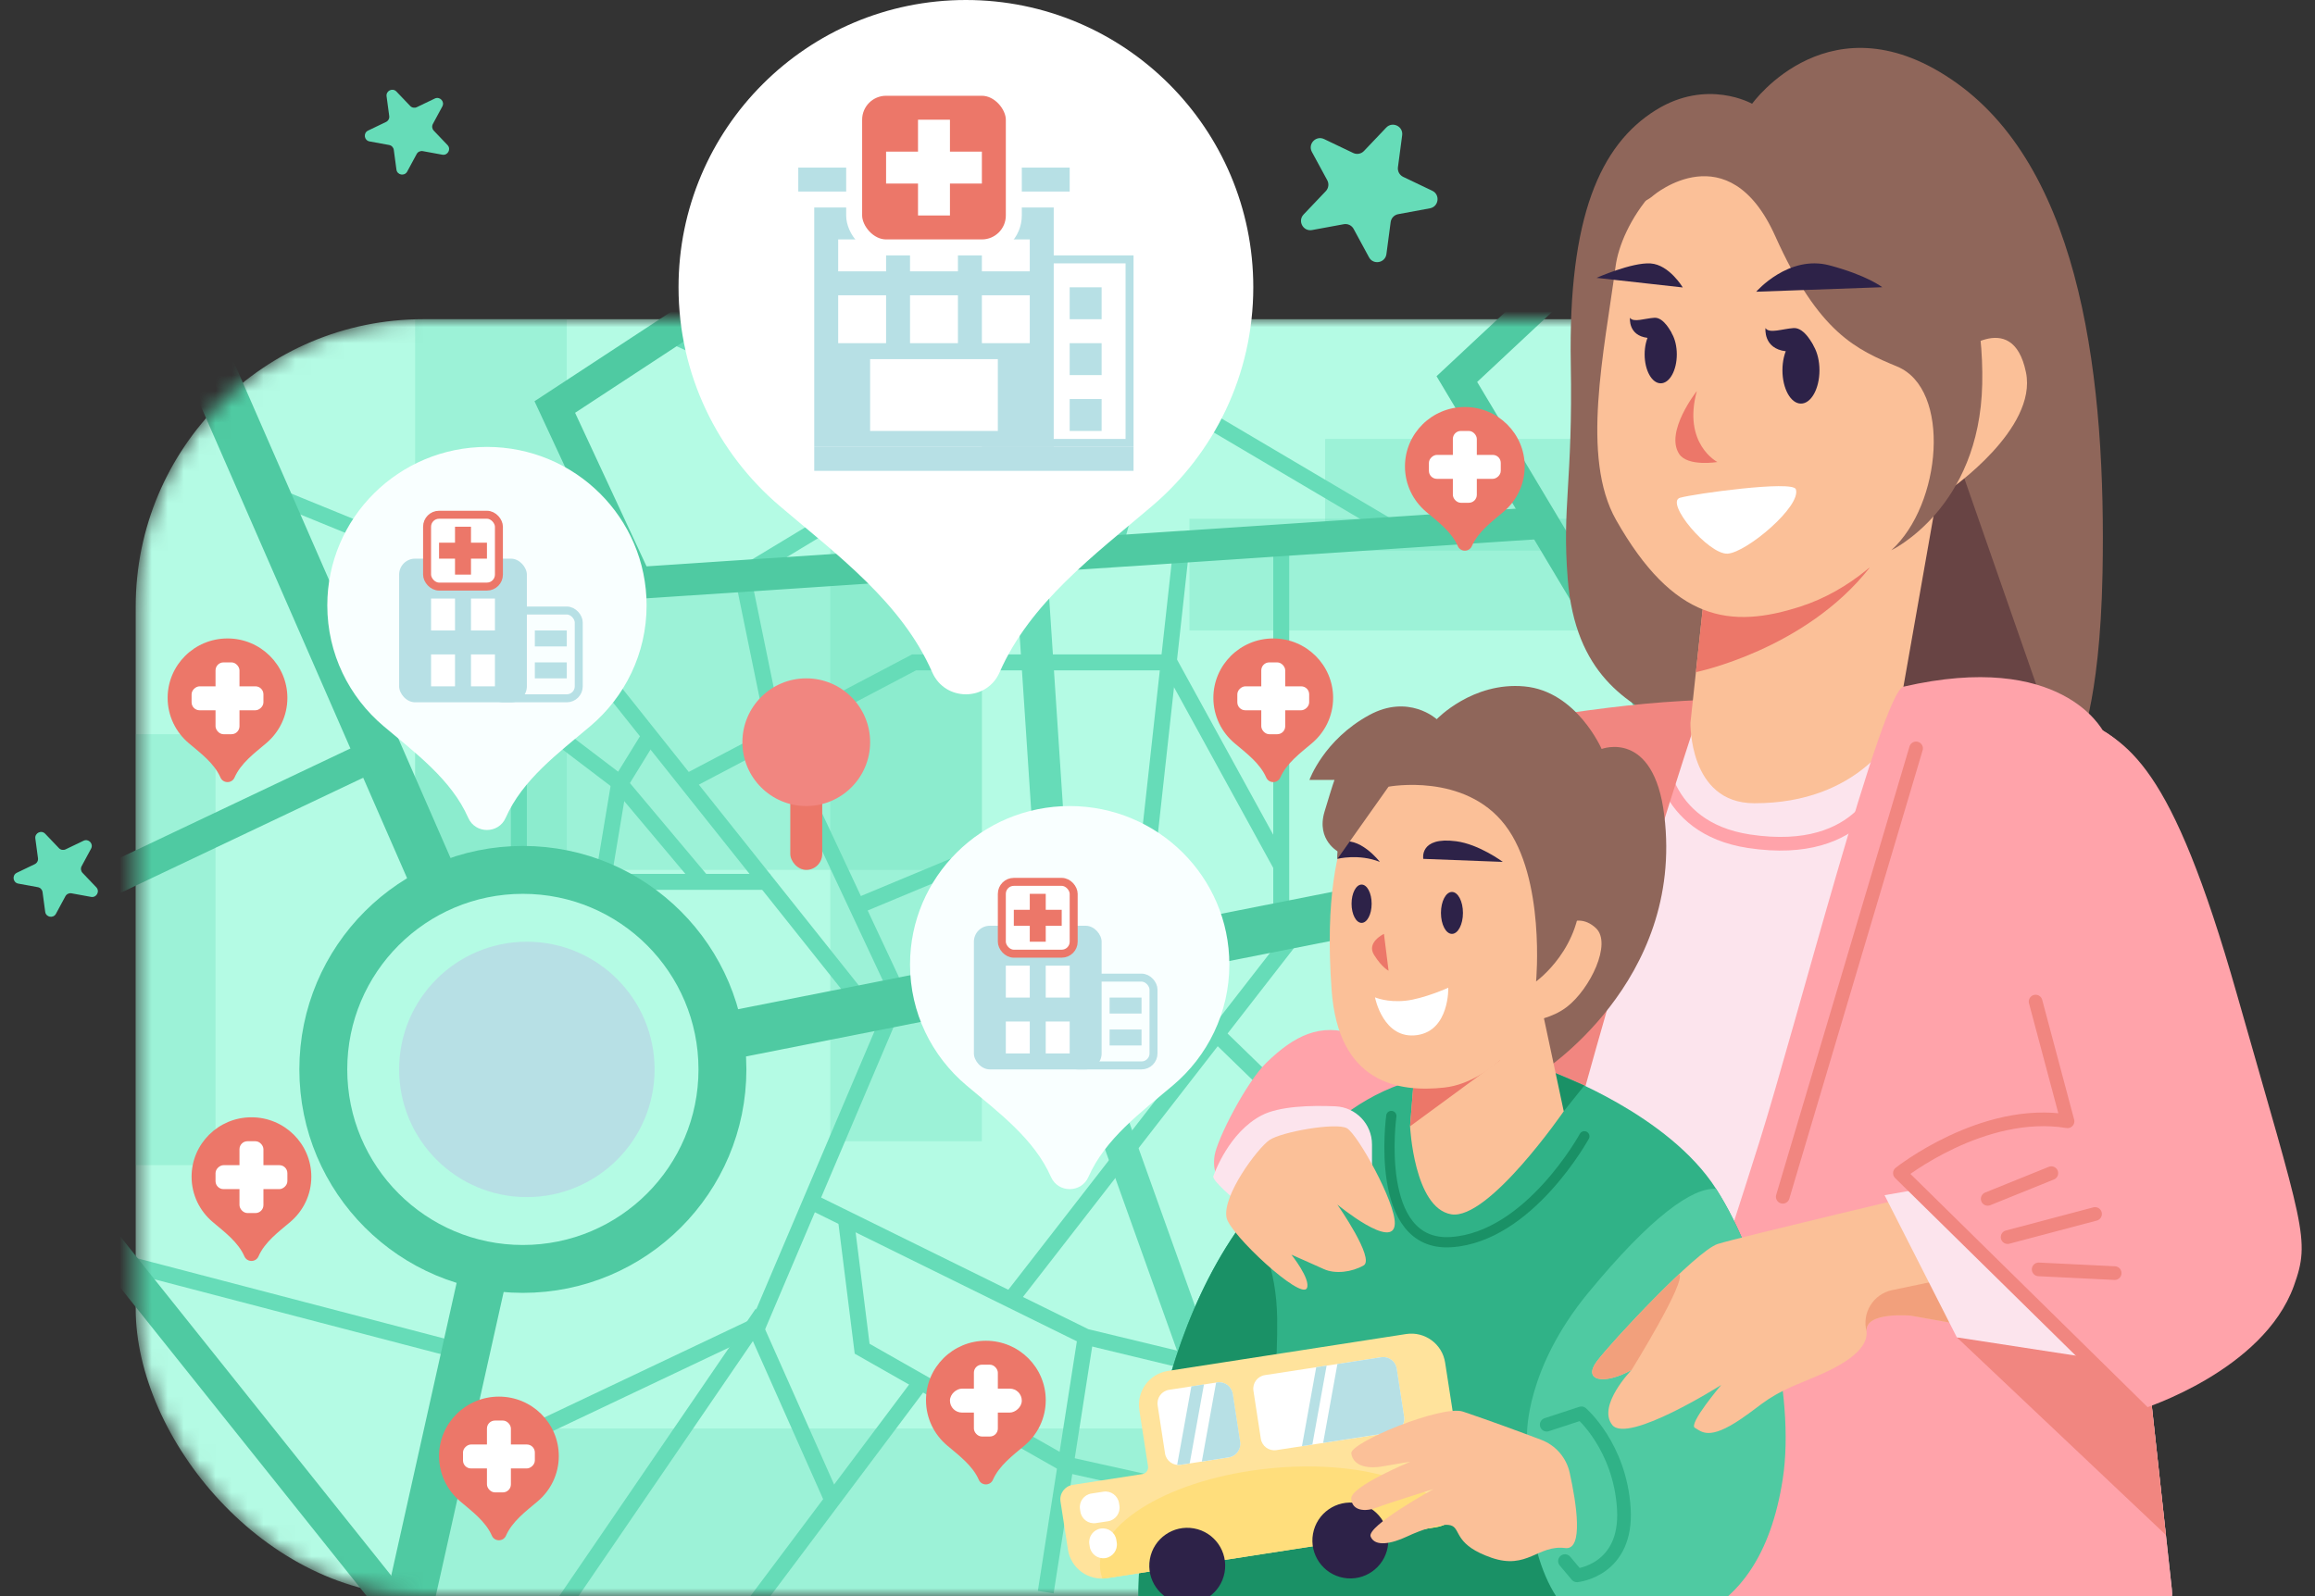 <svg width="145" height="100" viewBox="0 0 145 100" fill="none" xmlns="http://www.w3.org/2000/svg">
<rect x="0" y="0" width="145" height="100" fill="#333333" stroke="none"/>
<mask id="mask0_3932_697" style="mask-type:alpha" maskUnits="userSpaceOnUse" x="8" y="20" width="121" height="80">
<rect x="8.5" y="20" width="120" height="80" rx="18" fill="#B4FBE4"/>
</mask>
<g mask="url(#mask0_3932_697)">
<rect x="8.5" y="20" width="120" height="80" rx="18" fill="#B4FBE4"/>
<rect opacity="0.3" x="83" y="27.5" width="26.5" height="7" fill="#66DCB8"/>
<rect opacity="0.3" x="74.5" y="32.5" width="39.5" height="7" fill="#66DCB8"/>
<rect opacity="0.3" x="27" y="89.5" width="50.5" height="10.5" fill="#66DCB8"/>
<rect opacity="0.3" x="52" y="32.5" width="9.5" height="39" fill="#66DCB8"/>
<rect opacity="0.3" x="26" y="20" width="9.5" height="35" fill="#66DCB8"/>
<rect opacity="0.3" x="26" y="36" width="35.5" height="18.5" fill="#66DCB8"/>
<rect opacity="0.3" x="8.5" y="46" width="5" height="27" fill="#66DCB8"/>
<path d="M16.5 30.75L34.25 38L54.75 63.75" stroke="#66DCB8"/>
<path d="M24.5 45.25L32.5 44.25L38.75 49L44 55.25" stroke="#66DCB8"/>
<path d="M37.75 55.25H48.25" stroke="#66DCB8"/>
<path d="M7.25 79L29.25 84.75" stroke="#66DCB8"/>
<path d="M70.25 59L87.75 76" stroke="#66DCB8"/>
<path d="M63.25 81.5L81.5 58" stroke="#66DCB8"/>
<path d="M46.5 101.5L57.75 86.5" stroke="#66DCB8"/>
<path d="M33.75 102.75L47.25 83L52.25 94.25" stroke="#66DCB8"/>
<path d="M46.5 36L69.25 22.25" stroke="#66DCB8"/>
<path d="M43 49L57.25 41.5H64.75" stroke="#66DCB8"/>
<path d="M56 61.75L48.5 45.75L46.5 36" stroke="#66DCB8"/>
<path d="M53.75 56.75L65.75 51.75" stroke="#66DCB8"/>
<path d="M74 34.25L71.25 59.25" stroke="#66DCB8"/>
<path d="M65.5 41.5H73.25L80.25 54.25" stroke="#66DCB8"/>
<path d="M80.25 34V58.5" stroke="#66DCB8"/>
<path d="M54 13.5L87 33" stroke="#66DCB8"/>
<path d="M41.5 20.75L58.75 28.5" stroke="#66DCB8"/>
<path d="M81 15.25L72.5 24.5L69.75 34.5" stroke="#66DCB8"/>
<path d="M37.75 55.25L38.75 49.25L40.75 46" stroke="#66DCB8"/>
<path d="M32.5 54V44.25L31.5 38.5" stroke="#66DCB8"/>
<path d="M28 92.25L47.5 83L56 63" stroke="#66DCB8"/>
<path d="M50.75 75.25L68 83.75L75.25 85.5" stroke="#66DCB8"/>
<path d="M53 76.5L54 84.5L66.75 91.75L78 94.25" stroke="#66DCB8"/>
<path d="M65.5 99.75L68 83.75" stroke="#66DCB8"/>
<path d="M7.25 9.5L28 57" stroke="#4FCAA2" stroke-width="3"/>
<path d="M45 65L107 52.75" stroke="#4FCAA2" stroke-width="3"/>
<path d="M30.5 78.75L24.75 104.5" stroke="#4FCAA2" stroke-width="3"/>
<path d="M64.5 34.25L66.25 60.75L79.75 98.5" stroke="#66DCB8" stroke-width="2"/>
<path d="M21.25 40.75L40.25 36.5L96.75 32.75" stroke="#4FCAA2" stroke-width="2"/>
<path d="M50 15.5L34.75 25.5L39.75 36.25" stroke="#4FCAA2" stroke-width="2"/>
<path d="M102.75 13L91.25 23.75L105 46.75" stroke="#4FCAA2" stroke-width="2"/>
<path d="M23 47.5L-6.5 61.5L25.25 101.25" stroke="#4FCAA2" stroke-width="2"/>
<circle cx="32.75" cy="67" r="12.5" stroke="#4FCAA2" stroke-width="3"/>
<circle cx="33" cy="67" r="8" fill="#B7E0E5"/>
</g>
<g clip-path="url(#clip0_3932_697)">
<path d="M109.744 6.5C109.744 6.5 114.693 -0.427 122.568 5.212C130.443 10.852 131.919 24.017 131.692 35.9C131.534 44.254 130.152 46.928 130.152 46.928C130.152 46.928 118.197 60.032 108.769 50.762C105.936 47.979 108.176 47.183 104.689 45.441C101.94 44.068 98.664 42.256 98.193 36.259C97.834 31.668 98.519 30.26 98.386 22.768C98.225 13.59 100.224 9.078 103.702 6.904C106.924 4.891 109.744 6.502 109.744 6.502V6.5Z" fill="#8F665A"/>
<path d="M122.157 27.449L128.106 44.515L117.104 43.85L122.157 27.449Z" fill="#684444"/>
<path d="M127.556 102.444L133.491 102.416C135.014 102.41 136.197 101.085 136.031 99.571L134.148 82.329C135.859 67.646 136.563 47.254 130.284 45.037C130.196 45.007 130.122 44.952 130.04 44.913C127.285 43.608 124.2 43.7 121.256 44.156C118.312 44.611 115.578 45.166 112.688 45.461C112.623 45.467 112.557 45.474 112.493 45.48C107.773 45.953 102.913 44.233 96.648 44.894C84.537 46.171 83.055 101.013 83.055 101.013C83.055 101.013 90.613 102.2 101.287 102.2C102.557 102.2 104.021 102.215 105.613 102.238C105.974 102.245 106.336 102.249 106.702 102.256C110.105 102.311 113.618 102.382 116.898 102.431L116.844 102.491L120.366 102.474C123.143 102.499 125.625 102.499 127.559 102.439L127.556 102.444Z" fill="#FCE4ED"/>
<path d="M103.944 46.888C103.944 46.888 103.946 51.855 109.55 52.705C116.841 53.809 118.037 48.745 118.037 48.745" stroke="#FFA3AA" stroke-width="0.856" stroke-linecap="round" stroke-linejoin="round"/>
<path d="M92.327 101.926C93.585 82.729 106.661 43.856 106.661 43.85C103.148 44.004 100.943 44.286 96.644 44.896C84.587 46.603 83.051 101.017 83.051 101.017C83.051 101.017 86.624 101.577 92.325 101.928L92.327 101.926Z" fill="#F18680"/>
<path d="M122.569 24.016L118.724 45.844C118.724 45.844 116.51 50.345 109.865 50.324C105.768 50.311 105.881 45.283 105.881 45.283L108.104 24.681L122.569 24.016Z" fill="#FBC098"/>
<path d="M99.916 102.193C100.367 102.198 100.823 102.2 101.287 102.2C102.558 102.2 104.022 102.215 105.613 102.238C105.975 102.245 106.336 102.249 106.702 102.255C110.106 102.311 113.619 102.382 116.899 102.431L116.845 102.491L120.367 102.474C123.144 102.499 125.625 102.499 127.559 102.439L133.494 102.411C135.017 102.405 136.2 101.081 136.033 99.566L134.151 82.325C135.862 67.642 138.614 49.791 131.716 45.769C131.652 45.732 129.13 40.739 119.222 43.022C117.872 43.334 112.496 64.23 110.228 71.45C105.767 85.658 100.224 101.318 99.916 102.189V102.193Z" fill="#FFA3AA"/>
<path d="M122.479 22.308C122.479 22.308 126.044 19.159 126.897 23.331C127.623 26.873 122.154 30.65 122.154 30.65L122.479 22.308Z" fill="#FBC098"/>
<path d="M106.223 42.111C106.223 42.111 113.058 40.72 117.104 35.568L106.655 38.106L106.223 42.111Z" fill="#EC7769"/>
<path d="M101.191 16.697C100.482 22.041 99 28.654 101.223 32.575C104.819 38.919 108.377 39.43 112.803 37.99C118.731 36.062 123.372 29.126 122.482 22.308C121.592 15.49 115.961 7.486 110.031 8.524C104.1 9.562 101.524 14.187 101.191 16.697Z" fill="#FBC098"/>
<path d="M103.569 12.238C103.569 12.238 108.263 8.265 111.19 14.788C113.928 20.89 116.29 21.904 118.84 22.969C122.223 24.381 121.628 31.608 118.462 34.473C118.462 34.473 123.994 31.856 124.157 24.05C124.319 16.243 120.614 6.526 108.772 7.356C98.903 8.049 101.021 14.463 103.569 12.238Z" fill="#8F665A"/>
<path d="M106.281 24.501C106.281 24.501 104.27 27.043 105.169 28.433C105.699 29.255 107.569 28.947 107.569 28.947C107.569 28.947 105.378 27.815 106.281 24.501Z" fill="#EC7769"/>
<path d="M105.234 31.185C106.092 30.936 112.287 30.083 112.482 30.65C112.844 31.707 109.412 34.605 108.214 34.687C107.016 34.768 104.254 31.467 105.234 31.182V31.185Z" fill="white"/>
<path d="M110 18.277C110 18.277 112.02 15.943 114.591 16.625C116.968 17.258 117.894 17.994 117.894 17.994L110.002 18.277H110Z" fill="#2D2248"/>
<path d="M105.398 18.009L100 17.408C100 17.408 102.219 16.424 103.387 16.505C104.555 16.586 105.4 18.009 105.4 18.009H105.398Z" fill="#2D2248"/>
<path d="M104.019 24.015C104.576 24.015 105.027 23.204 105.027 22.203C105.027 21.202 104.576 20.391 104.019 20.391C103.463 20.391 103.012 21.202 103.012 22.203C103.012 23.204 103.463 24.015 104.019 24.015Z" fill="#2D2248"/>
<path d="M104.7 20.866C104.7 20.866 104.227 19.869 103.624 19.908C103.02 19.946 102.295 20.227 102.094 19.908C102.094 19.908 101.961 21.02 103.196 21.168C104.43 21.316 104.7 20.866 104.7 20.866Z" fill="#2D2248"/>
<path d="M112.802 25.286C113.443 25.286 113.962 24.351 113.962 23.198C113.962 22.045 113.443 21.11 112.802 21.11C112.162 21.11 111.643 22.045 111.643 23.198C111.643 24.351 112.162 25.286 112.802 25.286Z" fill="#2D2248"/>
<path d="M113.585 21.658C113.585 21.658 113.041 20.509 112.344 20.554C111.646 20.599 110.812 20.922 110.581 20.554C110.581 20.554 110.429 21.835 111.85 22.007C113.27 22.178 113.582 21.658 113.582 21.658H113.585Z" fill="#2D2248"/>
<path d="M120.013 46.888L111.663 74.98" stroke="#F18680" stroke-width="0.856" stroke-linecap="round" stroke-linejoin="round"/>
<path d="M84.857 64.811C82.711 64.063 81.072 64.871 79.311 66.589C78.045 67.826 76.25 71.345 76.079 72.381C75.394 76.529 84.031 75.188 85.049 75.436C86.067 75.684 93.155 68.998 93.395 68.515C93.635 68.031 99.516 44.782 98.63 44.797C97.744 44.812 92.026 44.915 90.254 48.297C88.483 51.68 84.859 64.809 84.859 64.809L84.857 64.811Z" fill="#FFA3AA"/>
<path d="M97.438 67.242C97.438 67.242 104.509 69.82 107.489 74.484C110.469 79.148 112.309 86.801 111.032 91.974C108.212 103.394 98.72 102.179 98.72 102.179H71.325C71.325 102.179 70.426 85.718 78.534 75.682C84.533 68.258 87.909 66.41 97.436 67.242H97.438Z" fill="#30B287"/>
<path d="M97.945 69.623L99.235 68.012L97.438 67.242H96.454L97.945 69.623Z" fill="#1A9166"/>
<path d="M99.235 71.191C99.235 71.191 95.787 77.498 90.894 77.821C86.001 78.144 87.146 69.918 87.146 69.918" stroke="#1A9166" stroke-width="0.642" stroke-linecap="round" stroke-linejoin="round"/>
<path d="M83.866 53.389C83.866 53.389 82.42 52.66 82.963 50.848C83.507 49.036 83.586 48.864 83.586 48.864H82.016C82.016 48.864 82.908 46.353 85.762 44.8C88.239 43.45 89.989 45.059 89.989 45.059C89.989 45.059 92.225 42.703 95.487 43.005C98.75 43.306 100.318 46.924 100.318 46.924C100.318 46.924 103.585 45.664 104.244 51.098C105.513 61.549 96.452 67.24 96.452 67.24L83.864 53.387L83.866 53.389Z" fill="#8F665A"/>
<path d="M96.213 61.489L97.945 69.623C97.945 69.623 93.232 76.471 90.898 76.078C88.564 75.684 88.32 70.564 88.32 70.564L88.885 63.521L96.215 61.487L96.213 61.489Z" fill="#FBC098"/>
<path d="M88.32 70.565L93.975 66.412L88.577 67.341L88.32 70.565Z" fill="#EC7769"/>
<path d="M78.376 102.178C78.845 98.283 80.066 87.569 79.996 82.612C79.951 79.396 78.96 77.453 78.03 76.335C70.983 85.727 71.246 100.05 71.314 101.962L72.202 102.178H78.372H78.376Z" fill="#1A9166"/>
<path d="M72.204 102.178L83.053 91.537L97.197 92.654L101.285 102.202L72.204 102.178Z" fill="#1A9166"/>
<path d="M99.475 81C95.55 85.773 95.648 89.821 95.648 89.821C95.334 98.225 97.638 101.096 99.901 102.236C103.391 102.354 110.147 102.495 111.664 92.656C112.474 87.391 110.47 79.15 107.49 74.486C106.02 74.372 103.401 76.232 99.475 81.002V81Z" fill="#4FCAA2"/>
<path d="M84.497 51.447C83.774 53.191 82.984 56.235 83.406 62.035C83.827 67.835 87.548 68.46 90.475 68.136C93.609 67.788 96.998 63.952 97.18 60.124C97.361 56.297 96.213 51.162 91.773 48.91C88.684 47.341 85.945 47.962 84.497 51.449V51.447Z" fill="#FBC098"/>
<path d="M86.427 53.999C86.427 53.999 85.13 52.307 83.862 52.791L83.769 53.809C83.769 53.809 85.098 53.469 86.427 53.999Z" fill="#2D2248"/>
<path d="M97.181 58.65C97.181 58.65 98.57 56.853 99.958 58.147C100.983 59.104 99.592 61.966 98.144 63.083C97.196 63.815 95.977 63.958 95.977 63.958L97.179 58.65H97.181Z" fill="#FBC098"/>
<path d="M83.77 53.809L86.971 49.288C86.971 49.288 91.744 48.381 94.279 51.703C96.814 55.026 96.213 61.489 96.213 61.489C96.213 61.489 99.174 59.375 98.992 55.629C98.81 51.883 95.428 46.374 89.448 46.924C83.469 47.474 83.77 53.806 83.77 53.806V53.809Z" fill="#8F665A"/>
<path d="M89.146 53.809C89.146 53.809 88.885 52.401 91.199 52.705C92.648 52.893 94.128 53.999 94.128 53.999L89.146 53.809Z" fill="#2D2248"/>
<path d="M90.943 58.509C91.323 58.509 91.632 57.921 91.632 57.195C91.632 56.47 91.323 55.882 90.943 55.882C90.562 55.882 90.254 56.47 90.254 57.195C90.254 57.921 90.562 58.509 90.943 58.509Z" fill="#2D2248"/>
<path d="M85.284 57.82C85.632 57.82 85.913 57.283 85.913 56.62C85.913 55.957 85.632 55.42 85.284 55.42C84.937 55.42 84.655 55.957 84.655 56.62C84.655 57.283 84.937 57.82 85.284 57.82Z" fill="#2D2248"/>
<path d="M86.684 58.509C86.684 58.509 85.565 59.033 86.064 59.827C86.562 60.62 86.973 60.817 86.973 60.817L86.684 58.509Z" fill="#EC7769"/>
<path d="M71.36 88.337L71.907 91.867C71.943 92.1 71.784 92.319 71.549 92.355L67.19 93.03C66.689 93.107 66.346 93.576 66.425 94.077L66.892 97.087C67.073 98.255 68.167 99.055 69.335 98.874L72.909 98.32L79.18 97.348L89.948 95.68C91.115 95.5 91.915 94.405 91.735 93.238L90.515 85.367C90.335 84.2 89.24 83.4 88.072 83.58L73.15 85.891C71.982 86.071 71.182 87.166 71.363 88.334L71.36 88.337Z" fill="#FFE39C"/>
<path d="M79.525 91.997C73.374 92.617 68.619 95.432 68.906 98.286C68.927 98.496 68.977 98.699 69.05 98.897C69.144 98.894 69.238 98.889 69.335 98.874L72.909 98.32L79.18 97.348L89.947 95.68C90.332 95.621 90.676 95.46 90.959 95.232C89.857 92.857 85.072 91.438 79.528 91.996L79.525 91.997Z" fill="#FFDE7C"/>
<path d="M73.94 100.435C75.232 100.668 76.468 99.81 76.702 98.518C76.935 97.226 76.077 95.99 74.785 95.757C73.493 95.523 72.257 96.381 72.024 97.673C71.79 98.965 72.648 100.201 73.94 100.435Z" fill="#2D2248"/>
<path d="M84.156 98.854C85.448 99.087 86.684 98.229 86.918 96.938C87.151 95.646 86.293 94.409 85.001 94.176C83.709 93.943 82.473 94.801 82.24 96.092C82.006 97.384 82.864 98.621 84.156 98.854Z" fill="#2D2248"/>
<path d="M76.232 86.612L73.225 87.074C72.758 87.146 72.437 87.583 72.509 88.05L72.971 91.057C73.042 91.524 73.479 91.845 73.946 91.773L76.953 91.311C77.42 91.239 77.741 90.803 77.669 90.335L77.207 87.328C77.136 86.861 76.699 86.541 76.232 86.612Z" fill="white"/>
<path d="M69.114 93.456L68.362 93.572C67.894 93.644 67.574 94.08 67.645 94.547L67.67 94.708C67.742 95.175 68.179 95.496 68.646 95.424L69.399 95.309C69.866 95.237 70.186 94.8 70.115 94.333L70.09 94.172C70.018 93.705 69.581 93.384 69.114 93.456Z" fill="white"/>
<path d="M69.923 96.482C69.851 96.014 69.415 95.694 68.947 95.766C68.48 95.837 68.16 96.274 68.231 96.741L68.256 96.902C68.328 97.369 68.765 97.69 69.232 97.618C69.699 97.546 70.02 97.109 69.948 96.642L69.923 96.482Z" fill="white"/>
<path d="M86.503 85.036L79.225 86.153C78.758 86.225 78.437 86.662 78.509 87.129L78.971 90.136C79.042 90.603 79.479 90.924 79.946 90.852L87.225 89.734C87.692 89.663 88.013 89.226 87.941 88.759L87.479 85.752C87.407 85.284 86.97 84.964 86.503 85.036Z" fill="white"/>
<path d="M73.733 91.771C73.806 91.779 73.877 91.779 73.953 91.769L74.517 91.682L75.41 86.736L74.621 86.857L73.733 91.771Z" fill="#B7E0E5"/>
<path d="M77.215 87.326C77.143 86.858 76.707 86.538 76.24 86.61L76.17 86.622L75.277 91.567L76.963 91.308C77.43 91.236 77.75 90.801 77.678 90.333L77.217 87.326L77.215 87.326Z" fill="#B7E0E5"/>
<path d="M81.549 90.602L82.2 90.502L83.093 85.557L82.442 85.657L81.549 90.602Z" fill="#B7E0E5"/>
<path d="M87.486 85.748C87.413 85.28 86.978 84.96 86.51 85.032L83.769 85.455L82.875 90.4L87.231 89.73C87.699 89.658 88.019 89.223 87.947 88.755L87.486 85.748Z" fill="#B7E0E5"/>
<path d="M86.125 62.486C86.125 62.486 86.88 62.818 88.027 62.698C89.174 62.578 90.714 61.883 90.714 61.883C90.714 61.883 90.793 64.549 88.776 64.848C86.636 65.165 86.123 62.488 86.123 62.488L86.125 62.486Z" fill="white"/>
<path d="M98.319 92.275C98.112 91.327 97.44 90.549 96.533 90.206C95.264 89.727 93.343 89.015 91.633 88.439C90.326 87.999 84.526 90.384 84.638 91.066C84.749 91.749 85.466 92.08 86.678 91.858C87.891 91.638 88.332 91.582 88.332 91.582C88.332 91.582 84.58 93.127 84.635 93.899C84.691 94.671 85.519 94.727 86.236 94.451C86.952 94.175 89.785 93.293 89.785 93.293C89.785 93.293 85.575 95.611 85.851 96.272C86.126 96.933 87.175 96.712 88.112 96.272C89.049 95.831 90.482 95.335 90.979 95.611C91.475 95.886 91.182 96.823 93.424 97.596C95.666 98.368 96.329 96.768 98.039 96.988C99.207 97.138 98.736 94.171 98.319 92.275Z" fill="#FBC098"/>
<path d="M96.878 89.259L99.052 88.548C99.052 88.548 101.467 90.626 101.709 94.511C101.95 98.396 98.773 98.698 98.773 98.698L98.022 97.805" stroke="#30B287" stroke-width="0.856" stroke-linecap="round" stroke-linejoin="round"/>
<path d="M77.396 75.201C77.396 75.201 75.897 73.962 75.997 73.69C76.098 73.418 76.996 70.937 79.02 69.88C80.126 69.302 82.09 69.244 83.643 69.313C84.925 69.368 85.935 70.421 85.935 71.703V73.752L77.396 75.203V75.201Z" fill="#FCE4ED"/>
<path d="M76.825 76.29C76.551 74.907 78.757 71.953 79.504 71.431C80.25 70.909 83.691 70.31 84.362 70.684C85.034 71.059 87.404 75.318 87.364 76.664C87.31 78.393 83.765 75.468 83.765 75.468C83.765 75.468 86.138 78.861 85.411 79.281C84.683 79.7 83.626 79.841 82.905 79.505C82.471 79.302 80.888 78.609 80.888 78.609C80.888 78.609 82.109 80.141 81.859 80.701C81.508 81.49 77.031 77.332 76.825 76.29Z" fill="#FBC098"/>
<path d="M122.568 83.788L135.659 96.167L134.393 84.565L122.568 83.788Z" fill="#F18680"/>
<path d="M121.74 74.484C121.74 74.484 108.917 77.515 107.588 77.937C106.259 78.358 100.926 84.081 100.019 85.29C99.112 86.499 100.442 86.8 102.192 85.833C102.192 85.833 100.019 88.069 100.984 89.276C101.948 90.482 107.81 86.77 107.81 86.77C107.81 86.77 105.737 89.214 106.159 89.455C106.58 89.697 107.045 90.26 109.038 88.906C110.619 87.832 110.602 87.513 113.302 86.424C115.138 85.684 117.031 84.682 116.911 83.414C116.792 82.145 119.703 82.427 119.703 82.427L131.693 84.56L121.74 74.48V74.484Z" fill="#FBC098"/>
<path d="M119.703 82.43L131.692 84.563L126.38 79.182L118.509 80.829C117.335 81.076 116.605 82.257 116.913 83.416C116.794 82.147 119.705 82.43 119.705 82.43H119.703Z" fill="#F2A07C"/>
<path d="M130.041 44.913C133.301 46.468 135.95 47.656 140.12 62.33C144.289 77.004 144.739 77.62 143.677 80.562C141.75 85.898 134.191 88.27 134.191 88.27L119.22 73.354C119.22 73.354 125.811 69.766 131.47 70.631L130.041 44.915V44.913Z" fill="#FFA3AA"/>
<path d="M105.173 79.822C103.142 81.73 100.616 84.492 100.019 85.29C99.112 86.499 100.442 86.8 102.192 85.834C102.192 85.834 105.675 80.215 105.173 79.822Z" fill="#F2A07C"/>
<path d="M120.35 74.478L118.039 74.88L122.568 83.788L130.993 85.083L120.35 74.478Z" fill="#FCE4ED"/>
<path d="M124.5 75.111L128.486 73.5" stroke="#F18680" stroke-width="0.856" stroke-linecap="round" stroke-linejoin="round"/>
<path d="M125.746 77.507L131.223 76.057" stroke="#F18680" stroke-width="0.856" stroke-linecap="round" stroke-linejoin="round"/>
<path d="M127.692 79.529L132.453 79.762" stroke="#F18680" stroke-width="0.856" stroke-linecap="round" stroke-linejoin="round"/>
<path d="M127.5 62.75L129.5 70.25C124.188 69.378 119 73.5 119 73.5L134.25 88.5" stroke="#F18680" stroke-width="0.856" stroke-linecap="round" stroke-linejoin="round"/>
<path d="M86.824 7.996C87.213 7.586 87.9 7.914 87.825 8.474L87.56 10.477C87.527 10.727 87.659 10.971 87.887 11.08L89.709 11.951C90.219 12.195 90.119 12.949 89.563 13.051L87.577 13.418C87.328 13.464 87.137 13.664 87.104 13.915L86.839 15.917C86.764 16.478 86.016 16.616 85.747 16.119L84.785 14.343C84.665 14.12 84.415 14.001 84.166 14.047L82.18 14.413C81.624 14.516 81.261 13.847 81.651 13.437L83.043 11.973C83.217 11.79 83.253 11.516 83.133 11.293L82.17 9.517C81.901 9.02 82.425 8.469 82.935 8.713L84.757 9.584C84.986 9.693 85.258 9.643 85.432 9.46L86.824 7.996Z" fill="#66DCB8"/>
</g>
<path fill-rule="evenodd" clip-rule="evenodd" d="M62.61 42.12C64.516 37.765 68.54 34.784 72.161 31.703C76.04 28.402 78.5 23.486 78.5 17.995C78.5 8.056 70.441 0 60.5 0C50.559 0 42.5 8.056 42.5 17.995C42.5 23.486 44.96 28.402 48.839 31.703C52.46 34.784 56.484 37.765 58.39 42.12C59.195 43.96 61.805 43.96 62.61 42.12Z" fill="white"/>
<path fill-rule="evenodd" clip-rule="evenodd" d="M31.672 51.239C32.731 48.836 34.967 47.191 36.978 45.491C39.133 43.67 40.5 40.958 40.5 37.928C40.5 32.445 36.023 28 30.5 28C24.977 28 20.5 32.445 20.5 37.928C20.5 40.958 21.867 43.67 24.022 45.491C26.033 47.191 28.269 48.836 29.328 51.239C29.775 52.254 31.225 52.254 31.672 51.239Z" fill="#F9FFFF"/>
<rect x="25" y="35" width="8" height="9" rx="1" fill="#B7E0E5"/>
<rect x="30.75" y="38.25" width="5.5" height="5.5" rx="0.75" stroke="#B7E0E5" stroke-width="0.5"/>
<rect x="27" y="37.5" width="1.5" height="2" fill="white"/>
<rect x="27" y="41" width="1.5" height="2" fill="white"/>
<rect x="29.5" y="37.5" width="1.5" height="2" fill="white"/>
<rect x="29.5" y="41" width="1.5" height="2" fill="white"/>
<rect x="33.5" y="39.5" width="2" height="1" fill="#B7E0E5"/>
<rect x="33.5" y="41.5" width="2" height="1" fill="#B7E0E5"/>
<rect x="26.75" y="32.25" width="4.5" height="4.5" rx="0.75" fill="white" stroke="#EC7769" stroke-width="0.5"/>
<rect x="28.5" y="33" width="1" height="3" fill="#EC7769"/>
<rect x="30.5" y="34" width="1" height="3" transform="rotate(90 30.5 34)" fill="#EC7769"/>
<rect x="51" y="13" width="15" height="15" fill="#B7E0E5"/>
<rect x="50" y="10.5" width="17" height="1.5" fill="#B7E0E5"/>
<rect x="51" y="28" width="20" height="1.5" fill="#B7E0E5"/>
<rect x="61.75" y="16.25" width="9" height="11.5" stroke="#B7E0E5" stroke-width="0.5"/>
<rect x="52.5" y="15" width="3" height="2" fill="white"/>
<rect x="52.5" y="18.5" width="3" height="3" fill="white"/>
<rect x="57" y="15" width="3" height="2" fill="white"/>
<rect x="61.5" y="15" width="3" height="2" fill="white"/>
<rect x="57" y="18.5" width="3" height="3" fill="white"/>
<rect x="67" y="18" width="2" height="2" fill="#B7E0E5"/>
<rect x="67" y="21.5" width="2" height="2" fill="#B7E0E5"/>
<rect x="67" y="25" width="2" height="2" fill="#B7E0E5"/>
<rect x="61.5" y="18.5" width="3" height="3" fill="white"/>
<rect x="54.5" y="22.5" width="8" height="4.5" fill="white"/>
<rect x="53.5" y="5.5" width="10" height="10" rx="2" fill="#EC7769" stroke="white"/>
<rect x="57.5" y="7.5" width="2" height="6" fill="white"/>
<rect x="61.5" y="9.5" width="2" height="6" transform="rotate(90 61.5 9.5)" fill="white"/>
<path fill-rule="evenodd" clip-rule="evenodd" d="M68.172 73.739C69.231 71.336 71.467 69.691 73.478 67.991C75.633 66.17 77 63.458 77 60.428C77 54.945 72.523 50.5 67 50.5C61.477 50.5 57 54.945 57 60.428C57 63.458 58.367 66.17 60.522 67.991C62.533 69.691 64.769 71.336 65.828 73.739C66.275 74.754 67.725 74.754 68.172 73.739Z" fill="#F9FFFF"/>
<rect x="61" y="58" width="8" height="9" rx="1" fill="#B7E0E5"/>
<rect x="66.75" y="61.25" width="5.5" height="5.5" rx="0.75" stroke="#B7E0E5" stroke-width="0.5"/>
<rect x="63" y="60.5" width="1.5" height="2" fill="white"/>
<rect x="63" y="64" width="1.5" height="2" fill="white"/>
<rect x="65.5" y="60.5" width="1.5" height="2" fill="white"/>
<rect x="65.5" y="64" width="1.5" height="2" fill="white"/>
<rect x="69.5" y="62.5" width="2" height="1" fill="#B7E0E5"/>
<rect x="69.5" y="64.5" width="2" height="1" fill="#B7E0E5"/>
<rect x="62.75" y="55.25" width="4.5" height="4.5" rx="0.75" fill="white" stroke="#EC7769" stroke-width="0.5"/>
<rect x="64.5" y="56" width="1" height="3" fill="#EC7769"/>
<rect x="66.5" y="57" width="1" height="3" transform="rotate(90 66.5 57)" fill="#EC7769"/>
<path fill-rule="evenodd" clip-rule="evenodd" d="M92.19 34.215C92.587 33.313 93.425 32.697 94.179 32.059C94.987 31.376 95.5 30.359 95.5 29.223C95.5 27.167 93.821 25.5 91.75 25.5C89.679 25.5 88 27.167 88 29.223C88 30.359 88.513 31.376 89.321 32.059C90.075 32.697 90.913 33.313 91.31 34.215C91.478 34.595 92.022 34.595 92.19 34.215Z" fill="#EC7769"/>
<rect x="91" y="27" width="1.5" height="4.5" rx="0.5" fill="white"/>
<rect x="94" y="28.5" width="1.5" height="4.5" rx="0.5" transform="rotate(90 94 28.5)" fill="white"/>
<path fill-rule="evenodd" clip-rule="evenodd" d="M80.19 48.715C80.587 47.813 81.425 47.197 82.179 46.559C82.987 45.876 83.5 44.859 83.5 43.723C83.5 41.667 81.821 40 79.75 40C77.679 40 76 41.667 76 43.723C76 44.859 76.513 45.876 77.321 46.559C78.075 47.197 78.913 47.813 79.31 48.715C79.478 49.095 80.022 49.095 80.19 48.715Z" fill="#EC7769"/>
<rect x="79" y="41.5" width="1.5" height="4.5" rx="0.5" fill="white"/>
<rect x="82" y="43" width="1.5" height="4.5" rx="0.5" transform="rotate(90 82 43)" fill="white"/>
<path fill-rule="evenodd" clip-rule="evenodd" d="M62.19 92.715C62.587 91.814 63.425 91.197 64.179 90.559C64.987 89.876 65.5 88.859 65.5 87.723C65.5 85.667 63.821 84 61.75 84C59.679 84 58 85.667 58 87.723C58 88.859 58.513 89.876 59.321 90.559C60.075 91.197 60.913 91.814 61.31 92.715C61.478 93.095 62.022 93.095 62.19 92.715Z" fill="#EC7769"/>
<rect x="61" y="85.5" width="1.5" height="4.5" rx="0.5" fill="white"/>
<rect x="64" y="87" width="1.5" height="4.5" rx="0.75" transform="rotate(90 64 87)" fill="white"/>
<path fill-rule="evenodd" clip-rule="evenodd" d="M31.69 96.215C32.087 95.314 32.925 94.697 33.679 94.059C34.487 93.376 35 92.359 35 91.223C35 89.167 33.321 87.5 31.25 87.5C29.179 87.5 27.5 89.167 27.5 91.223C27.5 92.359 28.013 93.376 28.821 94.059C29.575 94.697 30.413 95.314 30.81 96.215C30.978 96.595 31.522 96.595 31.69 96.215Z" fill="#EC7769"/>
<rect x="30.5" y="89" width="1.5" height="4.5" rx="0.5" fill="white"/>
<rect x="33.5" y="90.5" width="1.5" height="4.5" rx="0.5" transform="rotate(90 33.5 90.5)" fill="white"/>
<path fill-rule="evenodd" clip-rule="evenodd" d="M16.19 78.715C16.587 77.814 17.425 77.197 18.179 76.559C18.987 75.876 19.5 74.859 19.5 73.723C19.5 71.667 17.821 70 15.75 70C13.679 70 12 71.667 12 73.723C12 74.859 12.513 75.876 13.321 76.559C14.075 77.197 14.913 77.814 15.31 78.715C15.478 79.095 16.022 79.095 16.19 78.715Z" fill="#EC7769"/>
<rect x="15" y="71.5" width="1.5" height="4.5" rx="0.5" fill="white"/>
<rect x="18" y="73" width="1.5" height="4.5" rx="0.5" transform="rotate(90 18 73)" fill="white"/>
<path fill-rule="evenodd" clip-rule="evenodd" d="M14.69 48.715C15.087 47.813 15.925 47.197 16.679 46.559C17.487 45.876 18 44.859 18 43.723C18 41.667 16.321 40 14.25 40C12.179 40 10.5 41.667 10.5 43.723C10.5 44.859 11.013 45.876 11.821 46.559C12.575 47.197 13.413 47.813 13.81 48.715C13.978 49.095 14.522 49.095 14.69 48.715Z" fill="#EC7769"/>
<rect x="13.5" y="41.5" width="1.5" height="4.5" rx="0.5" fill="white"/>
<rect x="16.5" y="43" width="1.5" height="4.5" rx="0.5" transform="rotate(90 16.5 43)" fill="white"/>
<rect x="49.5" y="48.5" width="2" height="6" rx="1" fill="#EC7769"/>
<circle cx="50.5" cy="46.5" r="4" fill="#F18680"/>
<path d="M24.213 6.032C24.167 5.686 24.59 5.483 24.831 5.736L25.692 6.638C25.799 6.751 25.968 6.781 26.108 6.714L27.232 6.174C27.547 6.023 27.871 6.362 27.705 6.67L27.113 7.767C27.039 7.904 27.062 8.074 27.17 8.187L28.03 9.089C28.271 9.341 28.049 9.754 27.705 9.692L26.479 9.468C26.325 9.44 26.171 9.514 26.097 9.651L25.505 10.749C25.339 11.056 24.877 10.972 24.831 10.626L24.665 9.39C24.644 9.235 24.526 9.112 24.372 9.084L23.146 8.86C22.802 8.797 22.74 8.332 23.054 8.181L24.178 7.641C24.319 7.573 24.4 7.423 24.379 7.268L24.213 6.032Z" fill="#66DCB8"/>
<path d="M2.213 52.532C2.167 52.187 2.59 51.983 2.831 52.236L3.692 53.138C3.799 53.251 3.967 53.281 4.108 53.214L5.232 52.674C5.547 52.523 5.871 52.862 5.705 53.169L5.113 54.267C5.039 54.404 5.062 54.574 5.17 54.687L6.03 55.589C6.271 55.841 6.048 56.254 5.705 56.192L4.479 55.968C4.325 55.94 4.171 56.014 4.097 56.151L3.505 57.249C3.339 57.556 2.877 57.472 2.831 57.126L2.665 55.89C2.644 55.735 2.526 55.612 2.372 55.584L1.146 55.36C0.802 55.297 0.74 54.832 1.054 54.681L2.178 54.141C2.319 54.073 2.4 53.923 2.379 53.768L2.213 52.532Z" fill="#66DCB8"/>
<defs>
<clipPath id="clip0_3932_697">
<rect width="79.665" height="100" fill="white" transform="translate(64.5 3)"/>
</clipPath>
</defs>
</svg>
